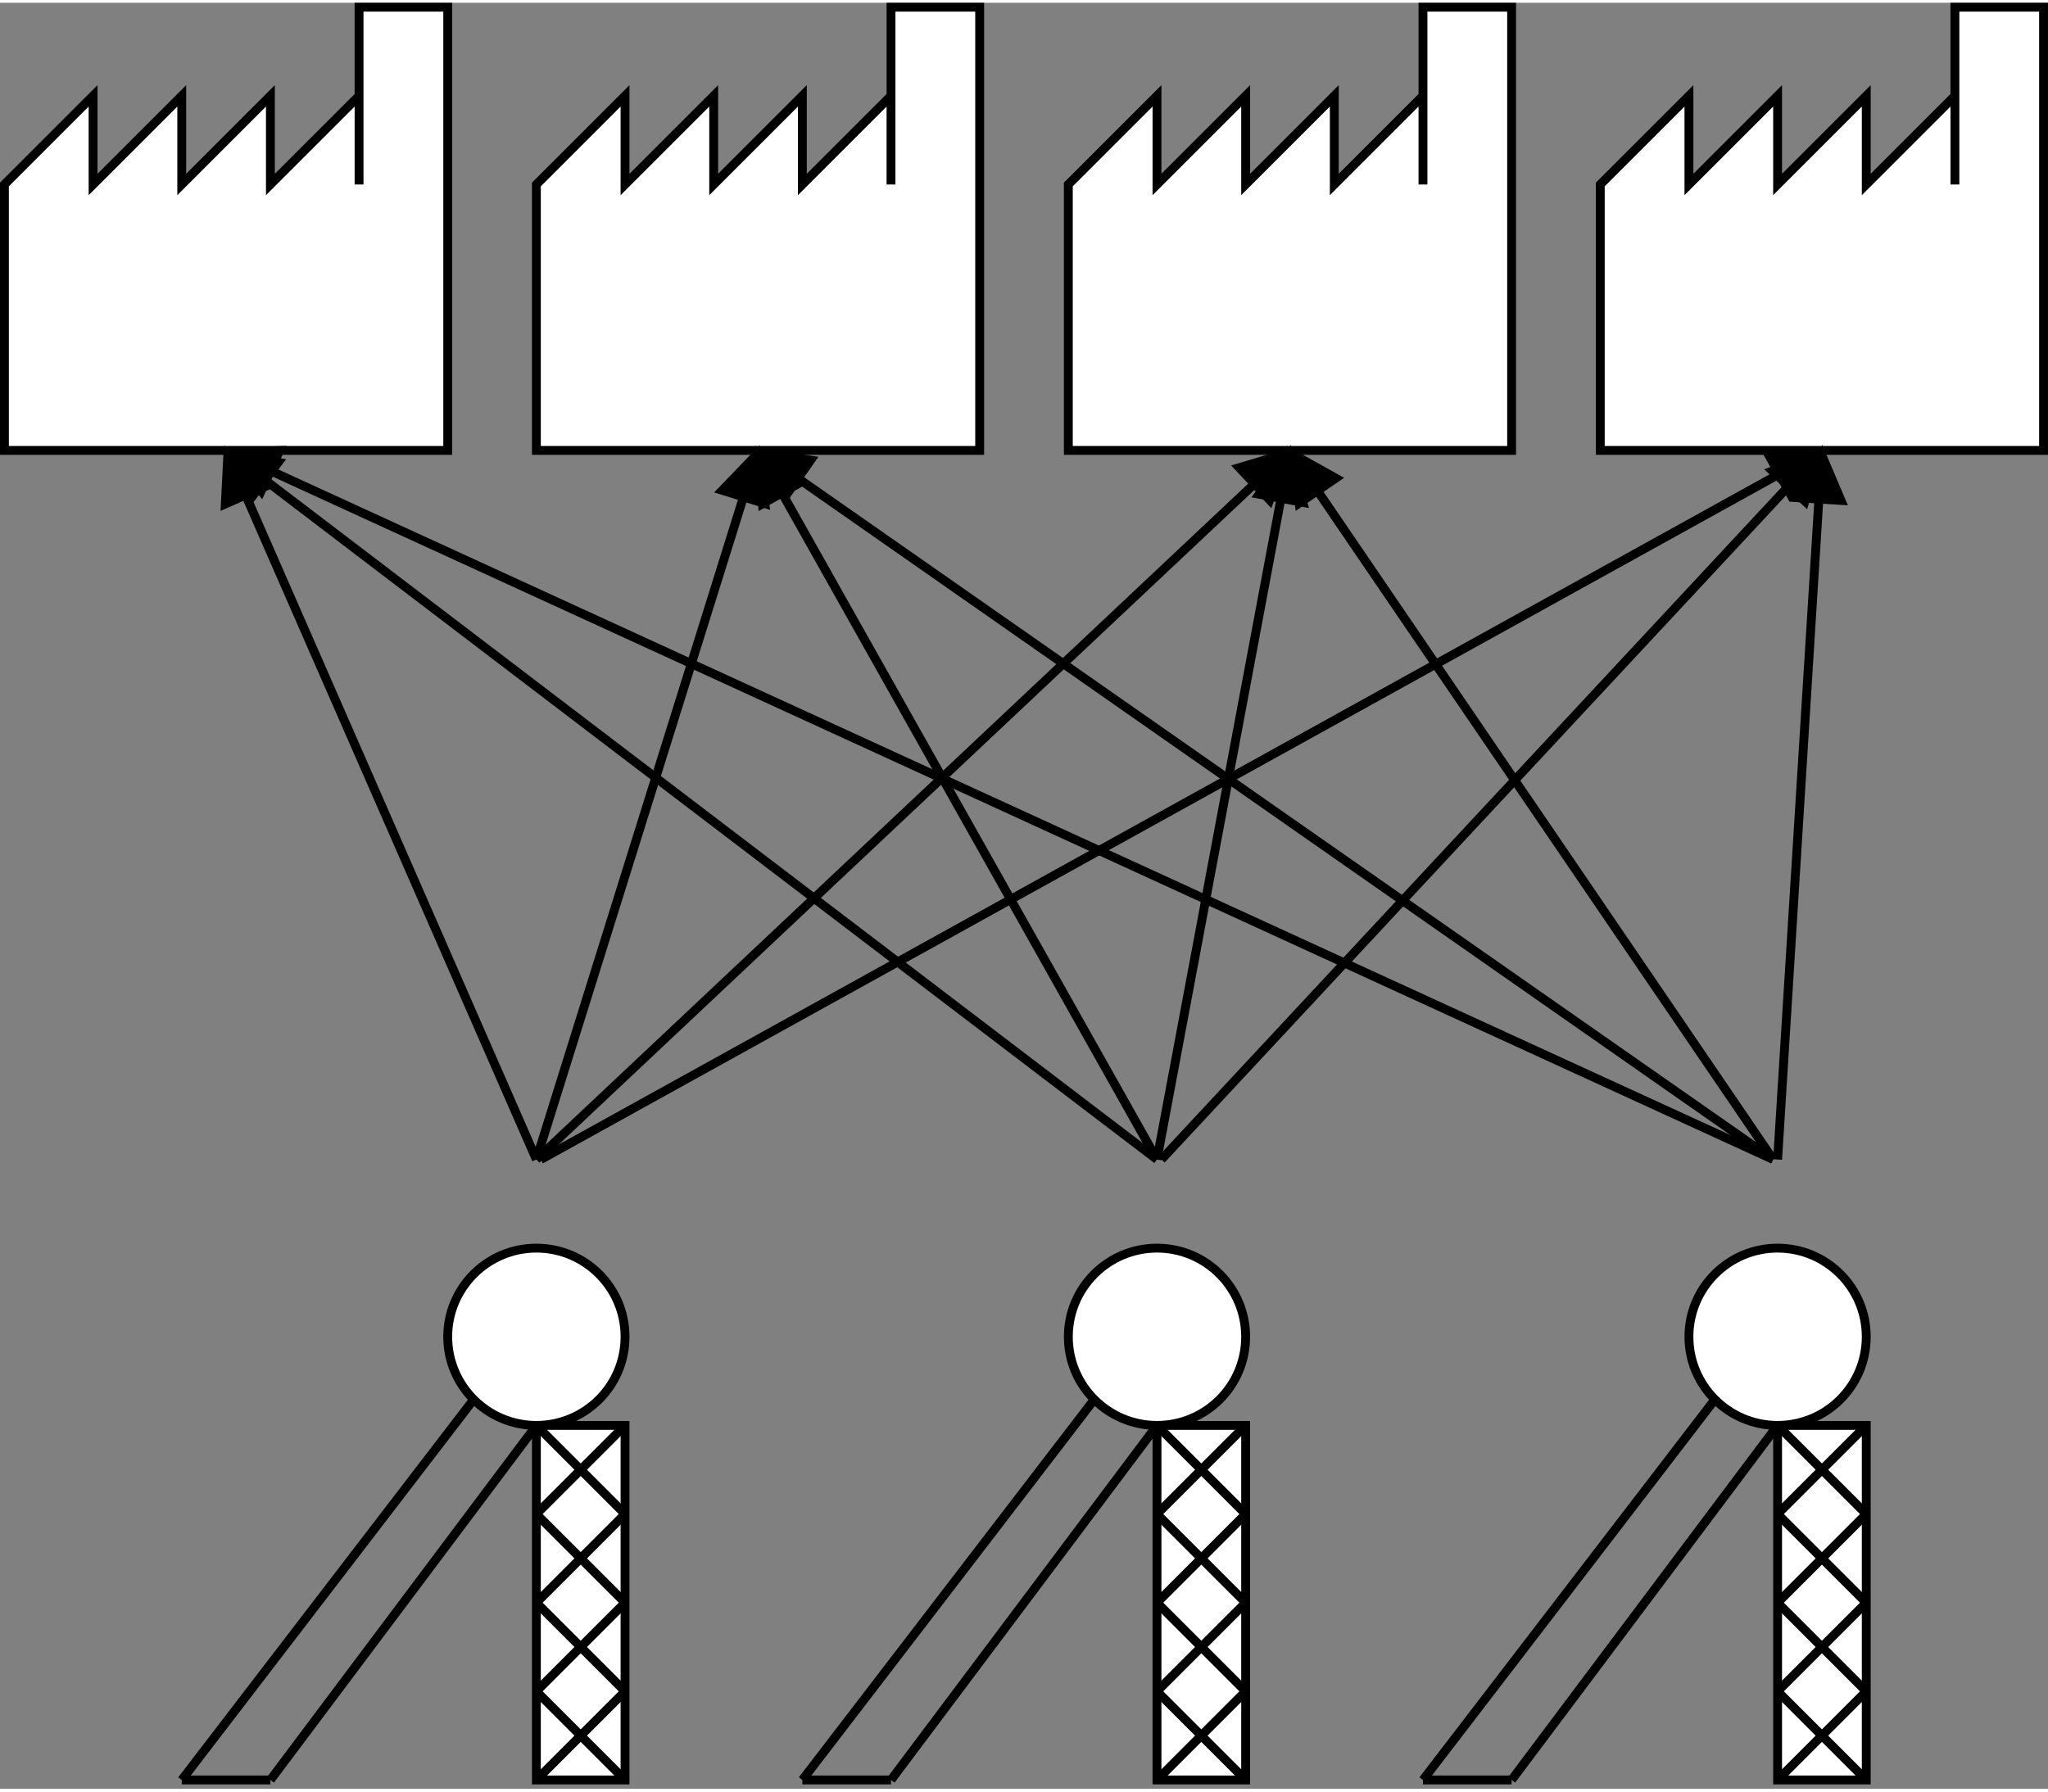 <?xml version="1.0" encoding="UTF-8" standalone="no"?>
<!DOCTYPE svg PUBLIC "-//W3C//DTD SVG 1.0//EN" "http://www.w3.org/TR/2001/PR-SVG-20010719/DTD/svg10.dtd">
<svg width="24cm" height="21cm" viewBox="99 199 462 403" xmlns="http://www.w3.org/2000/svg" xmlns:xlink="http://www.w3.org/1999/xlink">
  <rect x="99" y="199" width="462" height="403" fill="#808080" stroke="none"/>
  <g>
    <polygon style="fill: #ffffff" points="100,240 100,300 200,300 200,200 180,200 180,240 180,220 160,240 160,220 140,240 140,220 120,240 120,220 "/>
    <polygon style="fill: none; fill-opacity:0; stroke-width: 2; stroke: #000000" points="100,240 100,300 200,300 200,200 180,200 180,240 180,220 160,240 160,220 140,240 140,220 120,240 120,220 "/>
  </g>
  <g>
    <polygon style="fill: #ffffff" points="460,240 460,300 560,300 560,200 540,200 540,240 540,220 520,240 520,220 500,240 500,220 480,240 480,220 "/>
    <polygon style="fill: none; fill-opacity:0; stroke-width: 2; stroke: #000000" points="460,240 460,300 560,300 560,200 540,200 540,240 540,220 520,240 520,220 500,240 500,220 480,240 480,220 "/>
  </g>
  <g>
    <polygon style="fill: #ffffff" points="340,240 340,300 440,300 440,200 420,200 420,240 420,220 400,240 400,220 380,240 380,220 360,240 360,220 "/>
    <polygon style="fill: none; fill-opacity:0; stroke-width: 2; stroke: #000000" points="340,240 340,300 440,300 440,200 420,200 420,240 420,220 400,240 400,220 380,240 380,220 360,240 360,220 "/>
  </g>
  <g>
    <polygon style="fill: #ffffff" points="220,240 220,300 320,300 320,200 300,200 300,240 300,220 280,240 280,220 260,240 260,220 240,240 240,220 "/>
    <polygon style="fill: none; fill-opacity:0; stroke-width: 2; stroke: #000000" points="220,240 220,300 320,300 320,200 300,200 300,240 300,220 280,240 280,220 260,240 260,220 240,240 240,220 "/>
  </g>
  <g>
    <ellipse style="fill: #ffffff" cx="220" cy="500" rx="20" ry="20"/>
    <ellipse style="fill: none; fill-opacity:0; stroke-width: 2; stroke: #000000" cx="220" cy="500" rx="20" ry="20"/>
  </g>
  <g>
    <rect style="fill: #ffffff" x="220" y="520" width="20" height="80"/>
    <rect style="fill: none; fill-opacity:0; stroke-width: 2; stroke: #000000" x="220" y="520" width="20" height="80"/>
  </g>
  <line style="fill: none; fill-opacity:0; stroke-width: 2; stroke: #000000" x1="220" y1="520" x2="160" y2="600"/>
  <line style="fill: none; fill-opacity:0; stroke-width: 2; stroke: #000000" x1="180" y1="560" x2="180" y2="560"/>
  <line style="fill: none; fill-opacity:0; stroke-width: 2; stroke: #000000" x1="240" y1="540" x2="220" y2="560"/>
  <line style="fill: none; fill-opacity:0; stroke-width: 2; stroke: #000000" x1="240" y1="520" x2="220" y2="540"/>
  <line style="fill: none; fill-opacity:0; stroke-width: 2; stroke: #000000" x1="240" y1="560" x2="220" y2="580"/>
  <line style="fill: none; fill-opacity:0; stroke-width: 2; stroke: #000000" x1="240" y1="580" x2="220" y2="600"/>
  <line style="fill: none; fill-opacity:0; stroke-width: 2; stroke: #000000" x1="240" y1="600" x2="220" y2="580"/>
  <line style="fill: none; fill-opacity:0; stroke-width: 2; stroke: #000000" x1="240" y1="580" x2="220" y2="560"/>
  <line style="fill: none; fill-opacity:0; stroke-width: 2; stroke: #000000" x1="240" y1="560" x2="220" y2="540"/>
  <line style="fill: none; fill-opacity:0; stroke-width: 2; stroke: #000000" x1="240" y1="540" x2="220" y2="520"/>
  <line style="fill: none; fill-opacity:0; stroke-width: 2; stroke: #000000" x1="205.858" y1="514.142" x2="140" y2="600"/>
  <line style="fill: none; fill-opacity:0; stroke-width: 2; stroke: #000000" x1="140" y1="600" x2="160" y2="600"/>
  <g>
    <ellipse style="fill: #ffffff" cx="500" cy="500" rx="20" ry="20"/>
    <ellipse style="fill: none; fill-opacity:0; stroke-width: 2; stroke: #000000" cx="500" cy="500" rx="20" ry="20"/>
  </g>
  <g>
    <rect style="fill: #ffffff" x="500" y="520" width="20" height="80"/>
    <rect style="fill: none; fill-opacity:0; stroke-width: 2; stroke: #000000" x="500" y="520" width="20" height="80"/>
  </g>
  <line style="fill: none; fill-opacity:0; stroke-width: 2; stroke: #000000" x1="500" y1="520" x2="440" y2="600"/>
  <line style="fill: none; fill-opacity:0; stroke-width: 2; stroke: #000000" x1="460" y1="560" x2="460" y2="560"/>
  <line style="fill: none; fill-opacity:0; stroke-width: 2; stroke: #000000" x1="520" y1="540" x2="500" y2="560"/>
  <line style="fill: none; fill-opacity:0; stroke-width: 2; stroke: #000000" x1="520" y1="520" x2="500" y2="540"/>
  <line style="fill: none; fill-opacity:0; stroke-width: 2; stroke: #000000" x1="520" y1="560" x2="500" y2="580"/>
  <line style="fill: none; fill-opacity:0; stroke-width: 2; stroke: #000000" x1="520" y1="580" x2="500" y2="600"/>
  <line style="fill: none; fill-opacity:0; stroke-width: 2; stroke: #000000" x1="520" y1="600" x2="500" y2="580"/>
  <line style="fill: none; fill-opacity:0; stroke-width: 2; stroke: #000000" x1="520" y1="580" x2="500" y2="560"/>
  <line style="fill: none; fill-opacity:0; stroke-width: 2; stroke: #000000" x1="520" y1="560" x2="500" y2="540"/>
  <line style="fill: none; fill-opacity:0; stroke-width: 2; stroke: #000000" x1="520" y1="540" x2="500" y2="520"/>
  <line style="fill: none; fill-opacity:0; stroke-width: 2; stroke: #000000" x1="485.858" y1="514.142" x2="420" y2="600"/>
  <line style="fill: none; fill-opacity:0; stroke-width: 2; stroke: #000000" x1="420" y1="600" x2="440" y2="600"/>
  <g>
    <ellipse style="fill: #ffffff" cx="360" cy="500" rx="20" ry="20"/>
    <ellipse style="fill: none; fill-opacity:0; stroke-width: 2; stroke: #000000" cx="360" cy="500" rx="20" ry="20"/>
  </g>
  <g>
    <rect style="fill: #ffffff" x="360" y="520" width="20" height="80"/>
    <rect style="fill: none; fill-opacity:0; stroke-width: 2; stroke: #000000" x="360" y="520" width="20" height="80"/>
  </g>
  <line style="fill: none; fill-opacity:0; stroke-width: 2; stroke: #000000" x1="360" y1="520" x2="300" y2="600"/>
  <line style="fill: none; fill-opacity:0; stroke-width: 2; stroke: #000000" x1="320" y1="560" x2="320" y2="560"/>
  <line style="fill: none; fill-opacity:0; stroke-width: 2; stroke: #000000" x1="380" y1="540" x2="360" y2="560"/>
  <line style="fill: none; fill-opacity:0; stroke-width: 2; stroke: #000000" x1="380" y1="520" x2="360" y2="540"/>
  <line style="fill: none; fill-opacity:0; stroke-width: 2; stroke: #000000" x1="380" y1="560" x2="360" y2="580"/>
  <line style="fill: none; fill-opacity:0; stroke-width: 2; stroke: #000000" x1="380" y1="580" x2="360" y2="600"/>
  <line style="fill: none; fill-opacity:0; stroke-width: 2; stroke: #000000" x1="380" y1="600" x2="360" y2="580"/>
  <line style="fill: none; fill-opacity:0; stroke-width: 2; stroke: #000000" x1="380" y1="580" x2="360" y2="560"/>
  <line style="fill: none; fill-opacity:0; stroke-width: 2; stroke: #000000" x1="380" y1="560" x2="360" y2="540"/>
  <line style="fill: none; fill-opacity:0; stroke-width: 2; stroke: #000000" x1="380" y1="540" x2="360" y2="520"/>
  <line style="fill: none; fill-opacity:0; stroke-width: 2; stroke: #000000" x1="345.858" y1="514.142" x2="280" y2="600"/>
  <line style="fill: none; fill-opacity:0; stroke-width: 2; stroke: #000000" x1="280" y1="600" x2="300" y2="600"/>
  <g>
    <line style="fill: none; fill-opacity:0; stroke-width: 2; stroke: #000000" x1="220" y1="460" x2="154.409" y2="310.078"/>
    <polygon style="fill: #000000" points="158.99,308.074 150.401,300.916 149.828,312.082 "/>
    <polygon style="fill: none; fill-opacity:0; stroke-width: 2; stroke: #000000" points="158.99,308.074 150.401,300.916 149.828,312.082 "/>
  </g>
  <g>
    <line style="fill: none; fill-opacity:0; stroke-width: 2; stroke: #000000" x1="220" y1="460" x2="266.719" y2="310.499"/>
    <polygon style="fill: #000000" points="271.491,311.991 269.702,300.954 261.947,309.008 "/>
    <polygon style="fill: none; fill-opacity:0; stroke-width: 2; stroke: #000000" points="271.491,311.991 269.702,300.954 261.947,309.008 "/>
  </g>
  <g>
    <line style="fill: none; fill-opacity:0; stroke-width: 2; stroke: #000000" x1="220" y1="460" x2="381.99" y2="307.539"/>
    <polygon style="fill: #000000" points="385.417,311.18 389.272,300.685 378.563,303.898 "/>
    <polygon style="fill: none; fill-opacity:0; stroke-width: 2; stroke: #000000" points="385.417,311.18 389.272,300.685 378.563,303.898 "/>
  </g>
  <g>
    <line style="fill: none; fill-opacity:0; stroke-width: 2; stroke: #000000" x1="221" y1="460" x2="500.376" y2="305.328"/>
    <polygon style="fill: #000000" points="502.798,309.702 509.125,300.484 497.955,300.954 "/>
    <polygon style="fill: none; fill-opacity:0; stroke-width: 2; stroke: #000000" points="502.798,309.702 509.125,300.484 497.955,300.954 "/>
  </g>
  <g>
    <line style="fill: none; fill-opacity:0; stroke-width: 2; stroke: #000000" x1="499" y1="460" x2="159.999" y2="304.584"/>
    <polygon style="fill: #000000" points="162.083,300.039 150.909,300.417 157.916,309.129 "/>
    <polygon style="fill: none; fill-opacity:0; stroke-width: 2; stroke: #000000" points="162.083,300.039 150.909,300.417 157.916,309.129 "/>
  </g>
  <g>
    <line style="fill: none; fill-opacity:0; stroke-width: 2; stroke: #000000" x1="499" y1="460" x2="279.017" y2="306.3"/>
    <polygon style="fill: #000000" points="281.881,302.201 270.82,300.573 276.153,310.399 "/>
    <polygon style="fill: none; fill-opacity:0; stroke-width: 2; stroke: #000000" points="281.881,302.201 270.82,300.573 276.153,310.399 "/>
  </g>
  <g>
    <line style="fill: none; fill-opacity:0; stroke-width: 2; stroke: #000000" x1="499" y1="460" x2="396.193" y2="309.091"/>
    <polygon style="fill: #000000" points="400.325,306.276 390.563,300.826 392.061,311.906 "/>
    <polygon style="fill: none; fill-opacity:0; stroke-width: 2; stroke: #000000" points="400.325,306.276 390.563,300.826 392.061,311.906 "/>
  </g>
  <g>
    <line style="fill: none; fill-opacity:0; stroke-width: 2; stroke: #000000" x1="500" y1="460" x2="509.314" y2="310.979"/>
    <polygon style="fill: #000000" points="514.304,311.29 509.938,300.998 504.324,310.667 "/>
    <polygon style="fill: none; fill-opacity:0; stroke-width: 2; stroke: #000000" points="514.304,311.29 509.938,300.998 504.324,310.667 "/>
  </g>
  <g>
    <line style="fill: none; fill-opacity:0; stroke-width: 2; stroke: #000000" x1="360" y1="460" x2="158.75" y2="306.666"/>
    <polygon style="fill: #000000" points="161.78,302.689 150.795,300.606 155.72,310.644 "/>
    <polygon style="fill: none; fill-opacity:0; stroke-width: 2; stroke: #000000" points="161.78,302.689 150.795,300.606 155.72,310.644 "/>
  </g>
  <g>
    <line style="fill: none; fill-opacity:0; stroke-width: 2; stroke: #000000" x1="360" y1="460" x2="275.393" y2="309.587"/>
    <polygon style="fill: #000000" points="279.751,307.136 270.49,300.872 271.035,312.039 "/>
    <polygon style="fill: none; fill-opacity:0; stroke-width: 2; stroke: #000000" points="279.751,307.136 270.49,300.872 271.035,312.039 "/>
  </g>
  <g>
    <line style="fill: none; fill-opacity:0; stroke-width: 2; stroke: #000000" x1="360" y1="460" x2="387.973" y2="310.812"/>
    <polygon style="fill: #000000" points="392.887,311.733 389.816,300.983 383.058,309.89 "/>
    <polygon style="fill: none; fill-opacity:0; stroke-width: 2; stroke: #000000" points="392.887,311.733 389.816,300.983 383.058,309.89 "/>
  </g>
  <g>
    <line style="fill: none; fill-opacity:0; stroke-width: 2; stroke: #000000" x1="361" y1="460" x2="502.503" y2="308.05"/>
    <polygon style="fill: #000000" points="506.163,311.457 509.318,300.732 498.844,304.642 "/>
    <polygon style="fill: none; fill-opacity:0; stroke-width: 2; stroke: #000000" points="506.163,311.457 509.318,300.732 498.844,304.642 "/>
  </g>
</svg>
